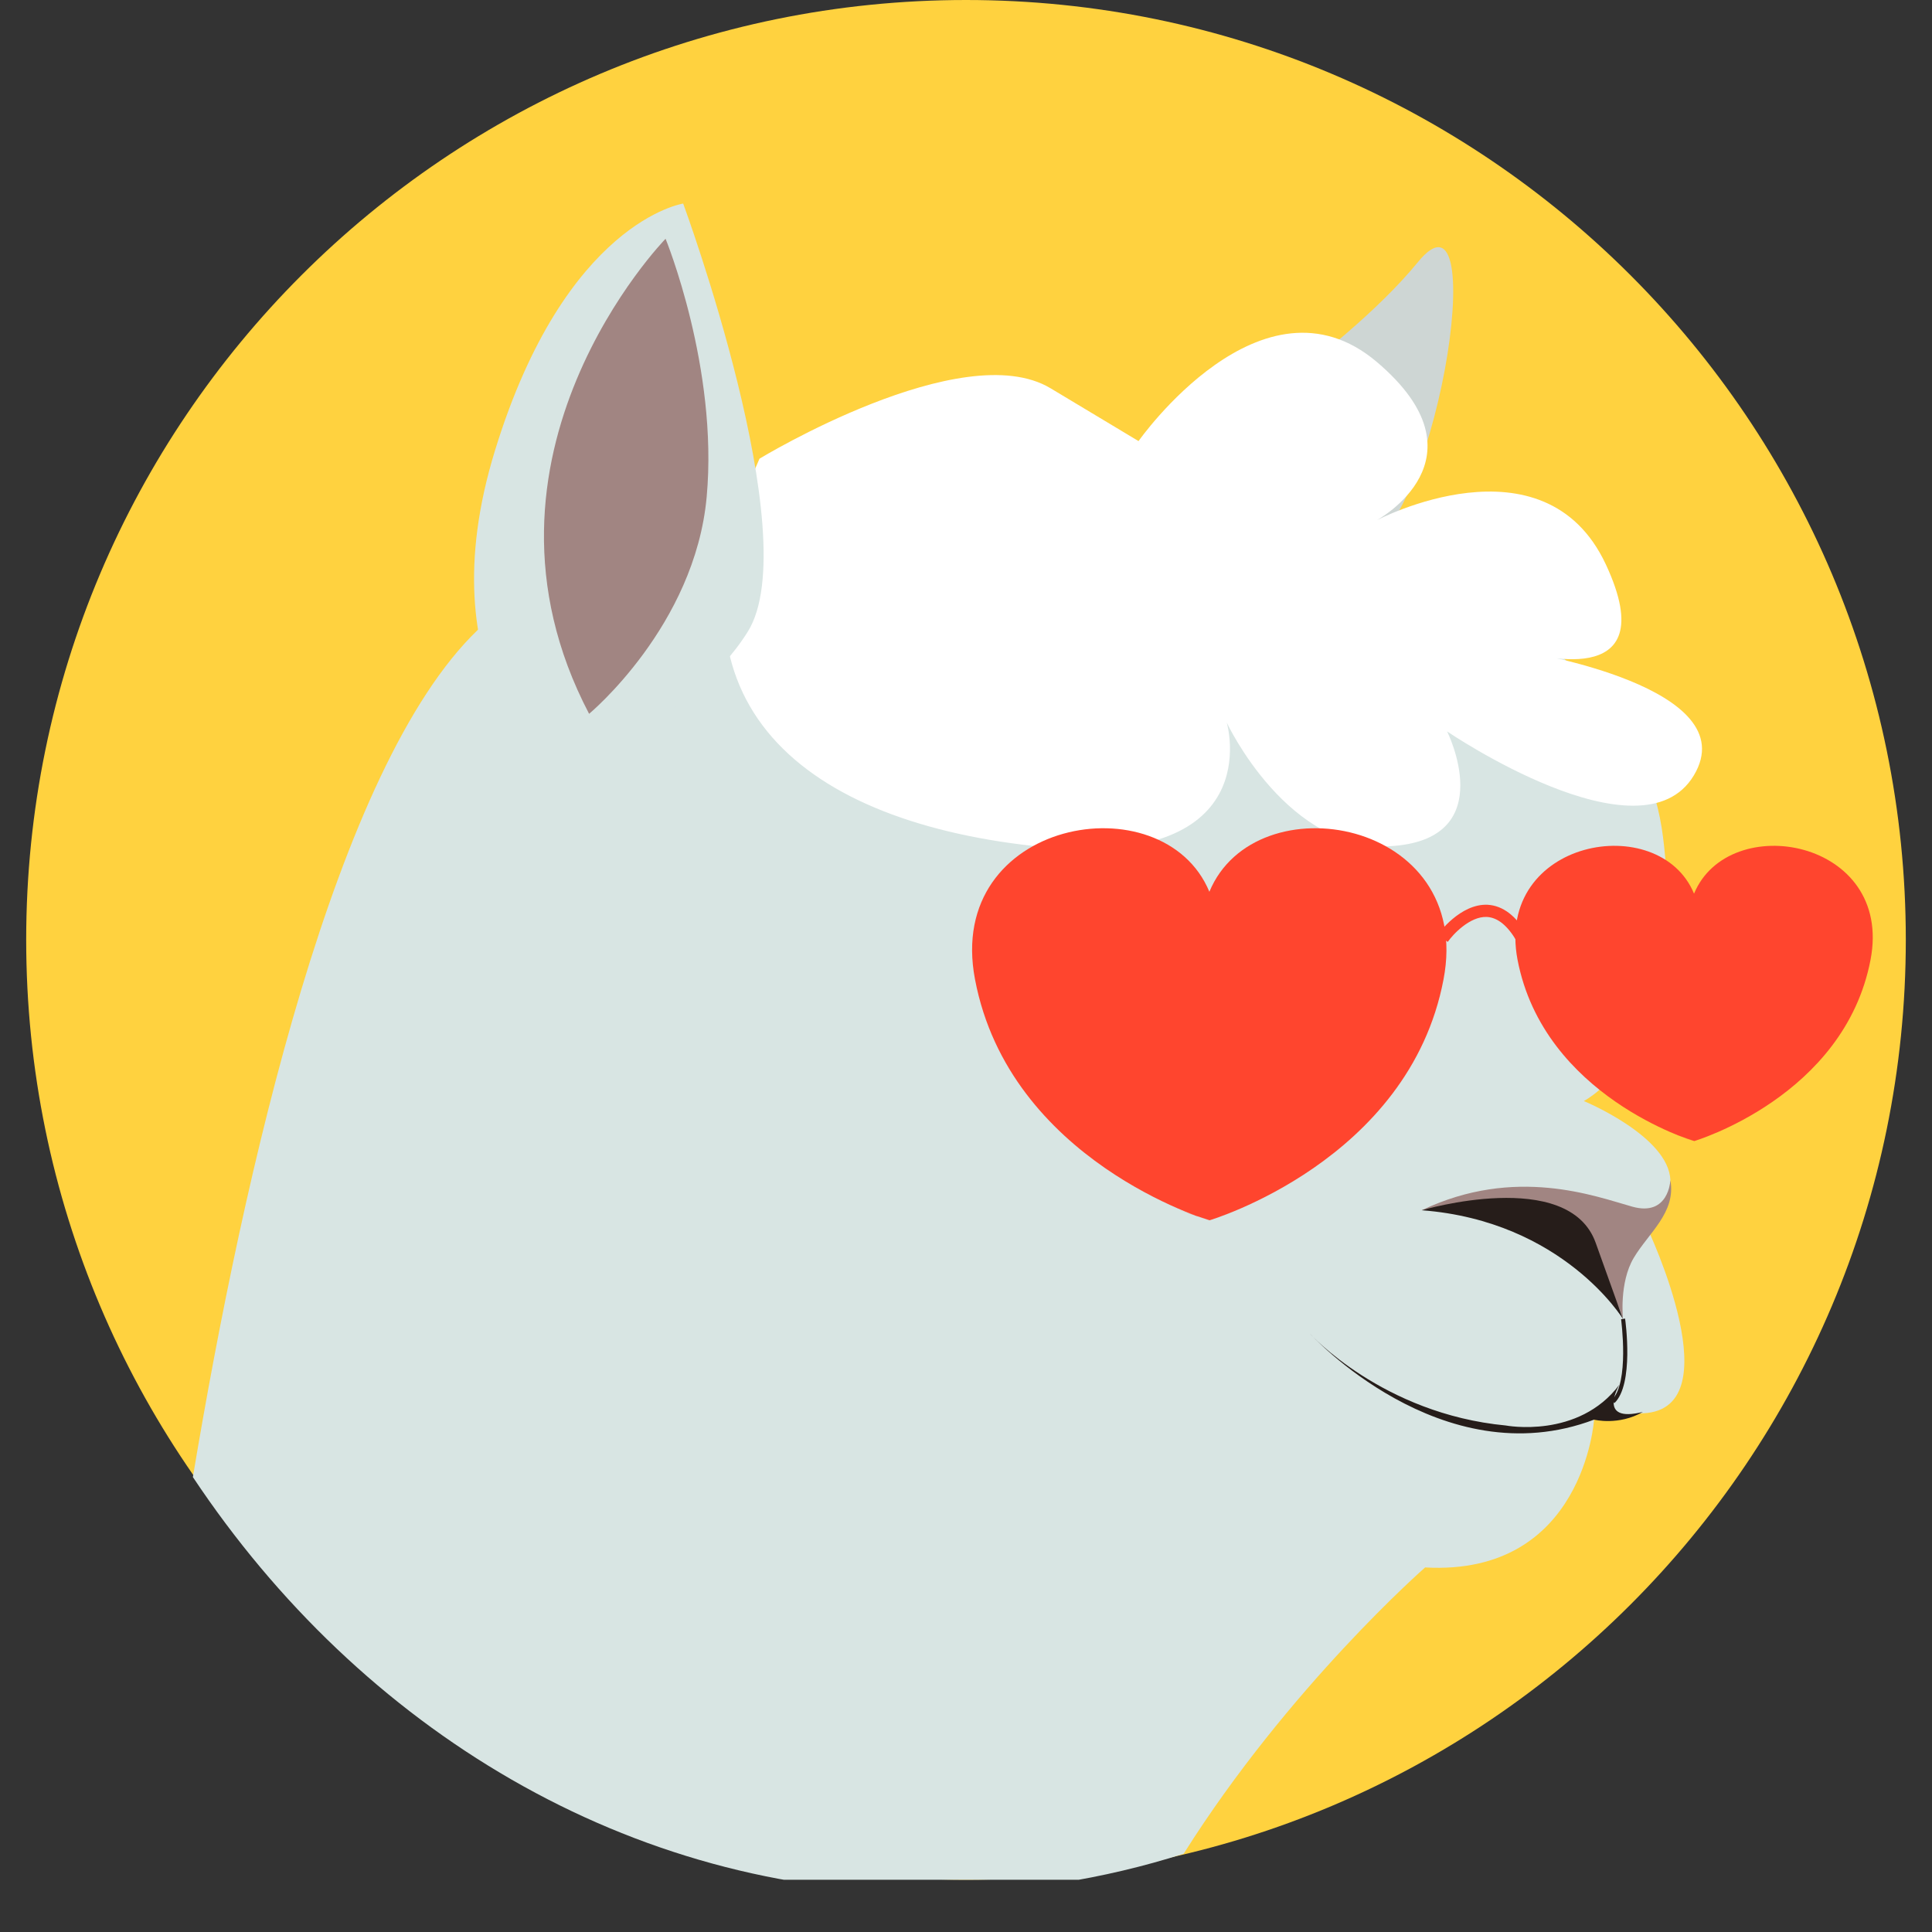 <svg xmlns="http://www.w3.org/2000/svg" xmlns:xlink="http://www.w3.org/1999/xlink" width="48" zoomAndPan="magnify"
    viewBox="0 0 36 36" height="48" preserveAspectRatio="xMidYMid meet" version="1.0">
    <rect x="0" y="0" width="36" height="36" fill="#333333" stroke="none"/>
    <defs>
        <clipPath id="1b39076fb8">
            <path d="M 0.488 0 L 35.512 0 L 35.512 35.027 L 0.488 35.027 Z M 0.488 0 "
                clip-rule="nonzero" />
        </clipPath>
        <clipPath id="7593931452">
            <path
                d="M 18 0 C 8.328 0 0.488 7.84 0.488 17.512 C 0.488 27.188 8.328 35.027 18 35.027 C 27.672 35.027 35.512 27.188 35.512 17.512 C 35.512 7.84 27.672 0 18 0 Z M 18 0 "
                clip-rule="nonzero" />
        </clipPath>
        <clipPath id="42d2725392">
            <path
                d="M 3.586 8.301 L 31.398 8.301 L 31.398 35.027 L 3.586 35.027 Z M 3.586 8.301 "
                clip-rule="nonzero" />
        </clipPath>
        <clipPath id="ddd080c9ca">
            <path
                d="M 28.227 15.754 L 34.898 15.754 L 34.898 21.273 L 28.227 21.273 Z M 28.227 15.754 "
                clip-rule="nonzero" />
        </clipPath>
    </defs>
    <g clip-path="url(#1b39076fb8)">
        <g clip-path="url(#7593931452)">
            <rect x="-3.6" width="43.2" fill="#ffd23f" y="-3.6" height="43.2" fill-opacity="1" />
        </g>
    </g>
    <path fill="#ced6d4"
        d="M 21.816 8.602 C 21.816 8.602 24.992 6.633 26.418 4.887 C 27.84 3.137 26.746 10.133 25.211 10.352 C 23.68 10.57 21.816 8.602 21.816 8.602 "
        fill-opacity="1" fill-rule="nonzero" />
    <g clip-path="url(#42d2725392)">
        <path fill="#d8e5e3"
            d="M 30.535 26.336 C 32.355 26.363 30.688 22.867 30.688 22.867 C 31.07 22.84 31.125 21.992 31.125 21.992 C 31.098 21.172 29.512 20.516 29.512 20.516 C 29.512 20.516 31.48 19.531 30.988 15.598 C 30.496 11.664 25.566 10.105 22.941 9.039 C 20.312 7.973 13.332 7.48 8.898 11.742 C 6.254 14.285 4.543 21.836 3.594 27.523 C 6.723 32.227 11.723 35.273 17.355 35.273 C 18.984 35.273 20.562 35.016 22.055 34.543 C 24.016 31.43 26.555 29.207 26.555 29.207 C 29.512 29.371 29.703 26.453 29.703 26.453 L 30.535 26.336 "
            fill-opacity="1" fill-rule="nonzero" />
    </g>
    <path fill="#ffffff"
        d="M 14.152 8.547 C 14.152 8.547 17.93 6.25 19.574 7.234 C 21.215 8.219 21.215 8.219 21.215 8.219 C 21.215 8.219 23.516 4.938 25.652 6.742 C 27.785 8.547 25.652 9.695 25.652 9.695 C 25.652 9.695 28.77 8.055 29.922 10.516 C 31.07 12.973 28.441 12.152 28.441 12.152 C 28.441 12.152 32.547 12.809 31.562 14.449 C 30.578 16.09 26.965 13.629 26.965 13.629 C 26.965 13.629 27.949 15.598 25.98 15.762 C 24.008 15.926 22.859 13.465 22.859 13.465 C 22.859 13.465 23.68 16.254 19.246 15.762 C 14.809 15.27 12.184 12.973 14.152 8.547 "
        fill-opacity="1" fill-rule="nonzero" />
    <path fill="#a18582"
        d="M 30.242 24.578 C 30.242 24.578 30.168 23.902 30.441 23.441 C 30.715 22.977 31.234 22.594 31.125 21.992 C 31.125 21.992 31.098 22.676 30.414 22.484 C 29.73 22.293 28.238 21.719 26.492 22.551 C 26.492 22.551 28.824 22.184 29.484 23.168 C 30.141 24.148 30.242 24.578 30.242 24.578 "
        fill-opacity="1" fill-rule="nonzero" />
    <path fill="#261d1a"
        d="M 30.082 26.145 L 30.031 26.09 C 30.367 25.77 30.207 24.594 30.207 24.582 L 30.281 24.57 C 30.289 24.621 30.449 25.797 30.082 26.145 "
        fill-opacity="1" fill-rule="nonzero" />
    <path fill="#261d1a"
        d="M 26.492 22.551 C 26.492 22.551 29.23 21.742 29.734 23.16 C 30.242 24.578 30.242 24.578 30.242 24.578 C 30.242 24.578 29.129 22.754 26.492 22.551 "
        fill-opacity="1" fill-rule="nonzero" />
    <path fill="#261d1a"
        d="M 30.613 26.309 C 29.742 26.527 30.176 25.801 30.176 25.801 C 29.41 26.82 28.059 26.562 28.059 26.562 C 25.758 26.344 24.41 24.852 24.41 24.852 C 24.41 24.852 26.855 27.531 29.703 26.453 C 29.703 26.453 30.16 26.57 30.613 26.309 "
        fill-opacity="1" fill-rule="nonzero" />
    <path fill="#d8e5e3"
        d="M 10.32 14.395 C 10.32 14.395 7.91 12.645 9.227 8.383 C 10.539 4.121 12.73 3.793 12.73 3.793 C 12.73 3.793 15.027 10.023 13.934 11.77 C 12.84 13.52 10.32 14.395 10.32 14.395 "
        fill-opacity="1" fill-rule="nonzero" />
    <path fill="#a18582"
        d="M 12.402 4.449 C 12.402 4.449 8.457 8.492 10.977 13.301 C 10.977 13.301 12.949 11.664 13.168 9.258 C 13.387 6.852 12.402 4.449 12.402 4.449 "
        fill-opacity="1" fill-rule="nonzero" />
    <path fill="#ff452e"
        d="M 22.535 16.617 C 21.672 14.539 17.598 15.266 18.168 18.25 C 18.812 21.637 22.527 22.738 22.527 22.738 L 21.965 22.547 L 22.539 22.738 C 22.539 22.738 26.254 21.637 26.898 18.25 C 27.469 15.266 23.395 14.539 22.535 16.617 "
        fill-opacity="1" fill-rule="nonzero" />
    <g clip-path="url(#ddd080c9ca)">
        <path fill="#ff452e"
            d="M 31.566 16.652 C 30.918 15.086 27.852 15.637 28.277 17.883 C 28.766 20.434 31.562 21.262 31.562 21.262 L 31.16 21.117 L 31.57 21.262 C 31.57 21.262 34.367 20.434 34.855 17.883 C 35.285 15.637 32.215 15.086 31.566 16.652 "
            fill-opacity="1" fill-rule="nonzero" />
    </g>
    <path fill="#ff452e"
        d="M 26.977 17.551 L 26.789 17.418 C 26.805 17.395 27.211 16.836 27.719 16.859 C 28.004 16.875 28.254 17.066 28.461 17.426 L 28.262 17.539 C 28.094 17.25 27.91 17.098 27.707 17.086 C 27.391 17.07 27.07 17.414 26.977 17.551 "
        fill-opacity="1" fill-rule="nonzero" />
</svg>